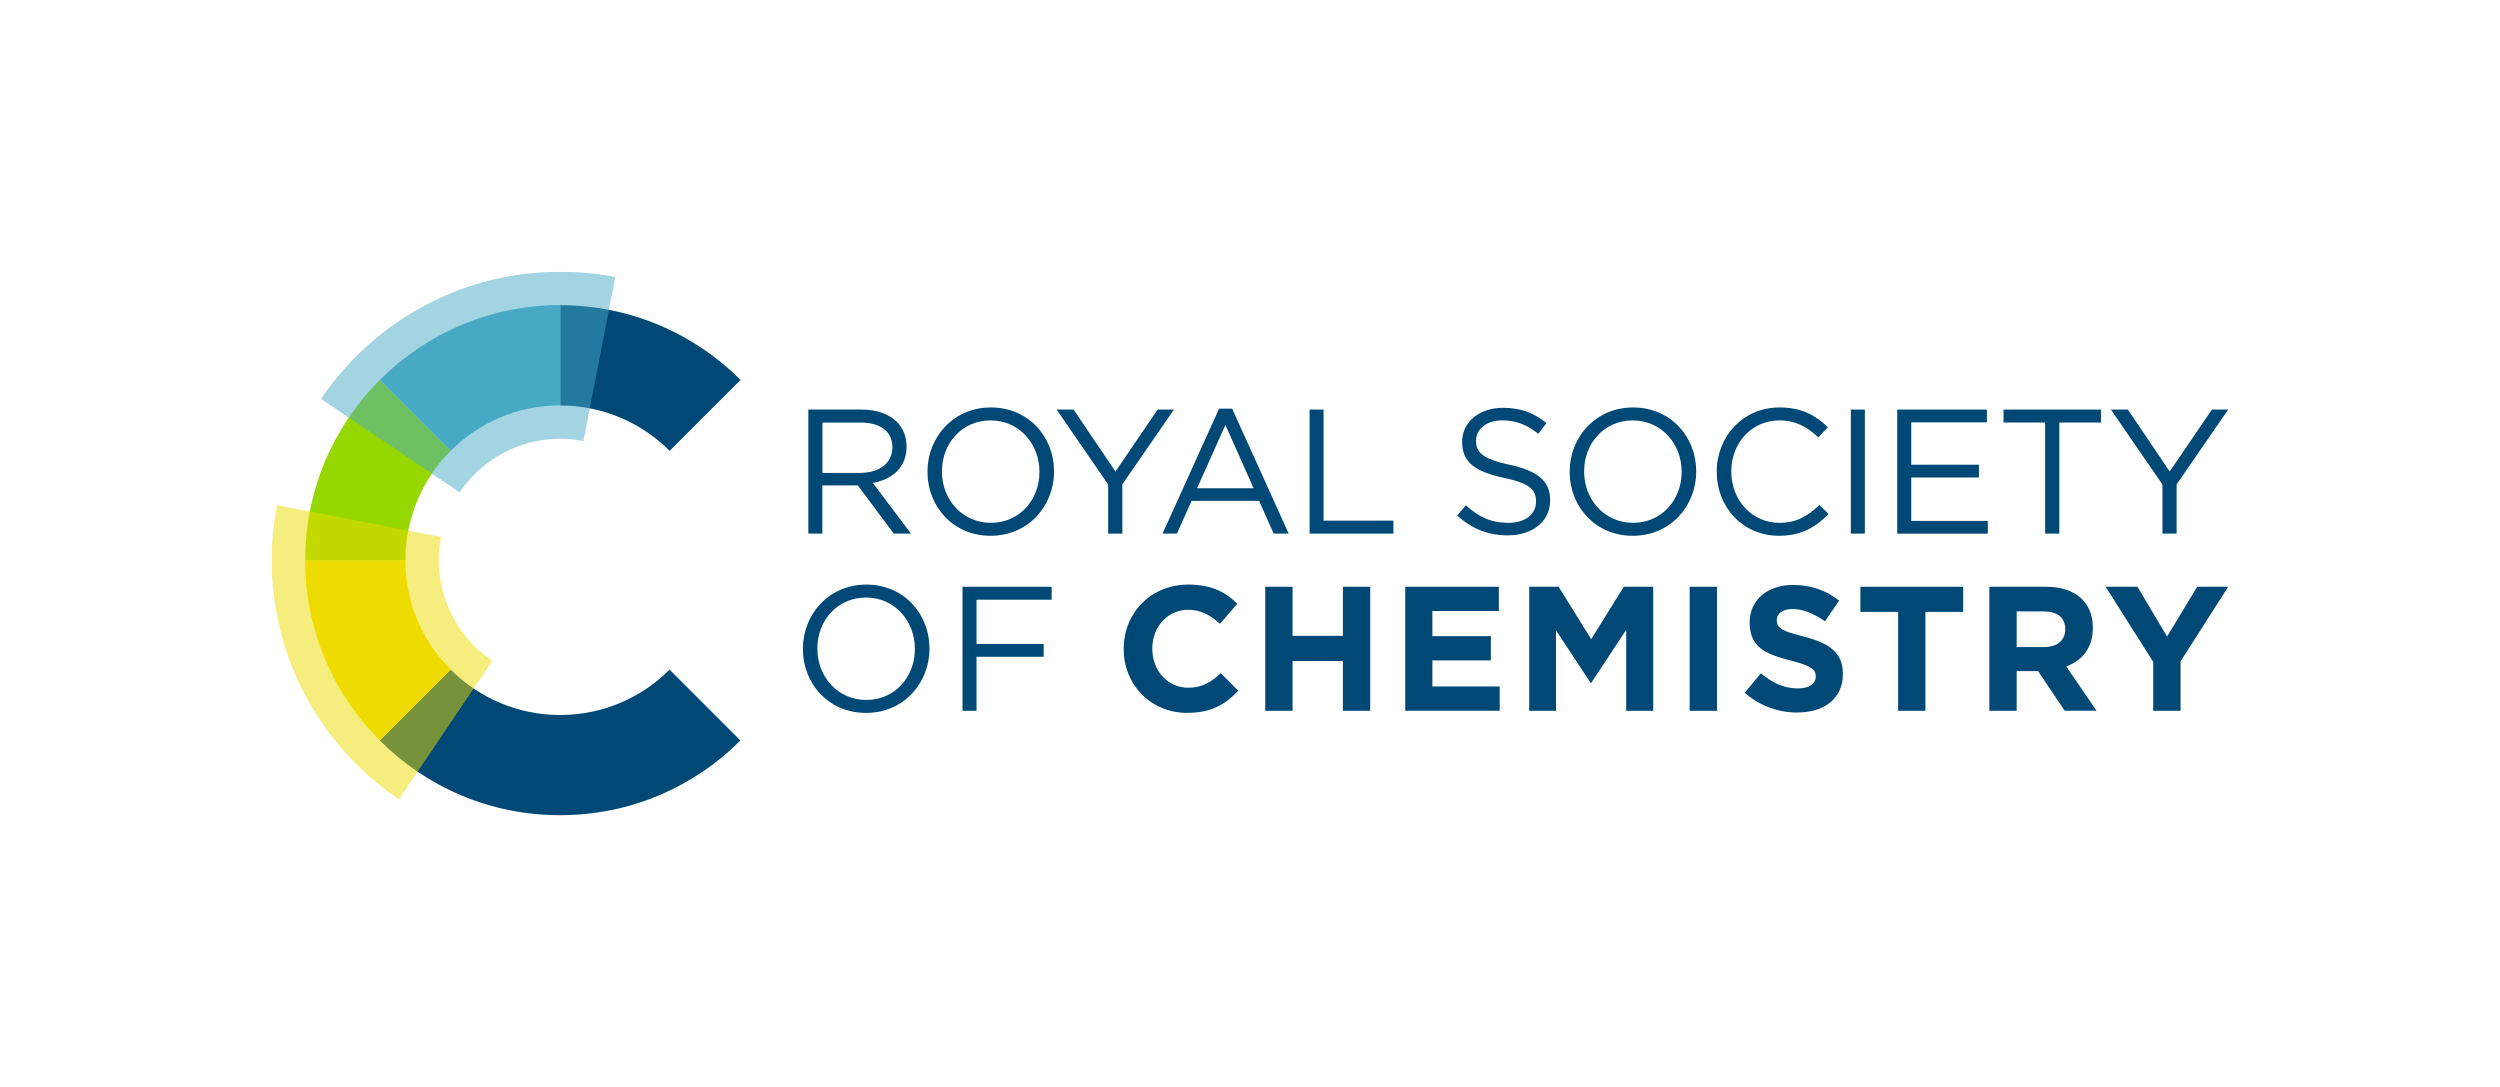 <?xml version="1.0" encoding="UTF-8"?>
<svg id="a" data-name="svg2" xmlns="http://www.w3.org/2000/svg" width="426.67" height="185.51" xmlns:xlink="http://www.w3.org/1999/xlink" viewBox="0 0 426.67 185.51">
  <defs>
    <style>
      .by {
        opacity: .5;
      }

      .bz {
        clip-path: url(#bi);
      }

      .ca {
        clip-path: url(#bu);
      }

      .cb {
        fill: #eedc00;
      }

      .cb, .cc, .cd, .ce, .cf {
        stroke-width: 0px;
      }

      .cg {
        clip-path: url(#bl);
      }

      .cc {
        fill: none;
      }

      .cd {
        fill: #48a9c5;
      }

      .ch {
        clip-path: url(#br);
      }

      .ci {
        clip-path: url(#c);
      }

      .ce {
        fill: #97d700;
      }

      .cf {
        fill: #004976;
      }
    </style>
    <clipPath id="c">
      <rect class="cc" width="426.67" height="185.51"/>
    </clipPath>
    <clipPath id="bi">
      <rect class="cc" x="54.78" y="46.38" width="50.22" height="37.65"/>
    </clipPath>
    <clipPath id="bl">
      <rect class="cc" x="54.78" y="46.38" width="50.22" height="37.65"/>
    </clipPath>
    <clipPath id="br">
      <rect class="cc" x="46.38" y="86.21" width="37.65" height="50.21"/>
    </clipPath>
    <clipPath id="bu">
      <rect class="cc" x="46.38" y="86.21" width="37.65" height="50.21"/>
    </clipPath>
  </defs>
  <g id="b" data-name="g10">
    <g class="ci">
      <g id="d" data-name="g74">
        <g id="e" data-name="g80">
          <path id="f" data-name="path82" class="cf" d="M146.86,80.7c3.18,0,5.44-1.63,5.44-4.35v-.06c0-2.6-2-4.17-5.41-4.17h-6.53v8.59h6.5ZM137.97,69.9h9.1c2.6,0,4.69.79,6.02,2.12,1.03,1.03,1.63,2.51,1.63,4.17v.06c0,3.51-2.42,5.56-5.75,6.17l6.5,8.65h-2.93l-6.14-8.23h-6.05v8.23h-2.39v-21.17Z"/>
        </g>
        <g id="g" data-name="g84">
          <path id="h" data-name="path86" class="cf" d="M177.4,80.55v-.06c0-4.81-3.51-8.74-8.35-8.74s-8.29,3.87-8.29,8.68v.06c0,4.81,3.51,8.74,8.35,8.74s8.29-3.87,8.29-8.68M158.29,80.55v-.06c0-5.84,4.39-10.95,10.83-10.95s10.77,5.05,10.77,10.89t0,.06c0,5.84-4.38,10.95-10.83,10.95s-10.77-5.05-10.77-10.89"/>
        </g>
        <g id="i" data-name="g88">
          <path id="j" data-name="path90" class="cf" d="M189.13,82.69l-8.8-12.79h2.9l7.14,10.58,7.2-10.58h2.78l-8.8,12.76v8.41h-2.42v-8.38Z"/>
        </g>
        <g id="k" data-name="g92">
          <path id="l" data-name="path94" class="cf" d="M213.95,83.33l-4.81-10.8-4.84,10.8h9.65ZM208.05,69.75h2.24l9.65,21.32h-2.57l-2.48-5.59h-11.52l-2.51,5.59h-2.45l9.65-21.32Z"/>
        </g>
        <g id="m" data-name="g96">
          <path id="n" data-name="path98" class="cf" d="M223.5,69.9h2.39v18.96h11.92v2.21h-14.3v-21.17Z"/>
        </g>
        <g id="o" data-name="g100">
          <path id="p" data-name="path102" class="cf" d="M248.69,87.99l1.48-1.75c2.21,2,4.32,2.99,7.26,2.99s4.72-1.51,4.72-3.6v-.06c0-1.97-1.06-3.09-5.5-4.02-4.87-1.06-7.11-2.63-7.11-6.11v-.06c0-3.33,2.93-5.78,6.95-5.78,3.09,0,5.29.88,7.44,2.6l-1.39,1.84c-1.97-1.6-3.93-2.3-6.11-2.3-2.75,0-4.51,1.51-4.51,3.42v.06c0,2,1.09,3.11,5.75,4.11,4.72,1.03,6.89,2.75,6.89,5.99v.06c0,3.63-3.02,5.99-7.23,5.99-3.36,0-6.11-1.12-8.65-3.39"/>
        </g>
        <g id="q" data-name="g104">
          <path id="r" data-name="path106" class="cf" d="M287,80.55v-.06c0-4.81-3.51-8.74-8.35-8.74s-8.29,3.87-8.29,8.68v.06c0,4.81,3.51,8.74,8.35,8.74s8.29-3.87,8.29-8.68M267.89,80.55v-.06c0-5.84,4.39-10.95,10.83-10.95s10.77,5.05,10.77,10.89t0,.06c0,5.84-4.38,10.95-10.83,10.95s-10.77-5.05-10.77-10.89"/>
        </g>
        <g id="s" data-name="g108">
          <path id="t" data-name="path110" class="cf" d="M292.99,80.55v-.06c0-5.99,4.47-10.95,10.71-10.95,3.84,0,6.14,1.36,8.26,3.36l-1.63,1.75c-1.79-1.69-3.78-2.9-6.65-2.9-4.69,0-8.2,3.81-8.2,8.68v.06c0,4.9,3.54,8.74,8.2,8.74,2.9,0,4.81-1.12,6.83-3.05l1.57,1.54c-2.21,2.24-4.63,3.72-8.47,3.72-6.11,0-10.61-4.81-10.61-10.89"/>
        </g>
        <path id="u" data-name="path112" class="cf" d="M315.88,69.9h2.39v21.17h-2.39v-21.17Z"/>
        <g id="v" data-name="g114">
          <path id="w" data-name="path116" class="cf" d="M323.8,69.9h15.3v2.18h-12.91v7.23h11.55v2.18h-11.55v7.41h13.06v2.18h-15.45v-21.17Z"/>
        </g>
        <g id="x" data-name="g118">
          <path id="y" data-name="path120" class="cf" d="M349.05,72.11h-7.11v-2.21h16.63v2.21h-7.11v18.96h-2.42v-18.96Z"/>
        </g>
        <g id="z" data-name="g122">
          <path id="aa" data-name="path124" class="cf" d="M369.06,82.69l-8.8-12.79h2.9l7.14,10.58,7.2-10.58h2.78l-8.8,12.76v8.41h-2.42v-8.38Z"/>
        </g>
        <g id="ab" data-name="g126">
          <path id="ac" data-name="path128" class="cf" d="M156.14,110.78v-.06c0-4.81-3.51-8.74-8.35-8.74s-8.29,3.87-8.29,8.68v.06c0,4.81,3.51,8.74,8.35,8.74,4.84,0,8.29-3.87,8.29-8.68M137.03,110.78v-.06c0-5.84,4.39-10.95,10.83-10.95s10.77,5.05,10.77,10.89t0,.06c0,5.84-4.38,10.95-10.83,10.95s-10.77-5.05-10.77-10.89"/>
        </g>
        <g id="ad" data-name="g130">
          <path id="ae" data-name="path132" class="cf" d="M164.27,100.14h15.21v2.21h-12.82v7.56h11.46v2.18h-11.46v9.22h-2.39v-21.17Z"/>
        </g>
        <g id="af" data-name="g134">
          <path id="ag" data-name="path136" class="cf" d="M202.64,121.67c-6.23,0-10.86-4.81-10.86-10.89v-.06c0-6.02,4.54-10.95,11.04-10.95,3.99,0,6.38,1.33,8.35,3.27l-2.96,3.42c-1.63-1.48-3.3-2.39-5.41-2.39-3.57,0-6.14,2.97-6.14,6.59v.06c0,3.63,2.51,6.65,6.14,6.65,2.42,0,3.9-.97,5.56-2.48l2.97,2.99c-2.18,2.33-4.6,3.78-8.68,3.78"/>
        </g>
        <g id="ah" data-name="g138">
          <path id="ai" data-name="path140" class="cf" d="M229.19,121.31v-8.5h-8.59v8.5h-4.66v-21.17h4.66v8.38h8.59v-8.38h4.66v21.17h-4.66Z"/>
        </g>
        <g id="aj" data-name="g142">
          <path id="ak" data-name="path144" class="cf" d="M239.83,121.31v-21.17h15.97v4.14h-11.34v4.29h9.98v4.14h-9.98v4.45h11.49v4.14h-16.12Z"/>
        </g>
        <g id="al" data-name="g146">
          <path id="am" data-name="path148" class="cf" d="M277.54,121.31v-13.82l-5.96,9.04h-.12l-5.9-8.95v13.73h-4.57v-21.17h5.02l5.56,8.95,5.56-8.95h5.02v21.17h-4.63Z"/>
        </g>
        <path id="an" data-name="path150" class="cf" d="M288.37,100.14h4.66v21.17h-4.66v-21.17Z"/>
        <g id="ao" data-name="g152">
          <path id="ap" data-name="path154" class="cf" d="M306.75,121.61c-3.21,0-6.44-1.12-8.98-3.39l2.75-3.3c1.91,1.57,3.9,2.57,6.32,2.57,1.91,0,3.05-.76,3.05-2v-.06c0-1.18-.73-1.78-4.26-2.69-4.27-1.09-7.02-2.27-7.02-6.47v-.06c0-3.84,3.08-6.38,7.41-6.38,3.09,0,5.72.97,7.86,2.69l-2.42,3.51c-1.87-1.3-3.72-2.09-5.5-2.09s-2.72.82-2.72,1.85v.06c0,1.39.91,1.85,4.57,2.78,4.29,1.12,6.71,2.66,6.71,6.35v.06c0,4.2-3.21,6.56-7.77,6.56"/>
        </g>
        <g id="aq" data-name="g156">
          <path id="ar" data-name="path158" class="cf" d="M328.61,104.43v16.88h-4.66v-16.88h-6.44v-4.29h17.54v4.29h-6.44Z"/>
        </g>
        <g id="as" data-name="g160">
          <path id="at" data-name="path162" class="cf" d="M352.47,107.37c0-2-1.39-3.02-3.66-3.02h-4.63v6.08h4.72c2.27,0,3.57-1.21,3.57-2.99v-.06ZM352.38,121.31l-4.54-6.77h-3.66v6.77h-4.66v-21.17h9.68c4.99,0,7.98,2.63,7.98,6.98v.06c0,3.42-1.84,5.57-4.54,6.56l5.17,7.56h-5.44Z"/>
        </g>
        <g id="au" data-name="g164">
          <path id="av" data-name="path166" class="cf" d="M372.15,112.87v8.44h-4.66v-8.35l-8.13-12.82h5.44l5.05,8.5,5.14-8.5h5.29l-8.13,12.73Z"/>
        </g>
        <g id="aw" data-name="g168">
          <path id="ax" data-name="path170" class="cf" d="M126.38,64.83c-1.97-1.97-4.13-3.75-6.44-5.31-2.32-1.56-4.79-2.91-7.39-4.01-2.6-1.1-5.34-1.96-8.17-2.54s-5.77-.88-8.77-.88v17.11c1.82,0,3.6.18,5.32.54,1.72.35,3.38.87,4.96,1.54,1.58.67,3.08,1.49,4.49,2.44,1.4.95,2.71,2.03,3.91,3.22l12.1-12.1Z"/>
        </g>
        <g id="ay" data-name="g172">
          <path id="az" data-name="path174" class="cf" d="M114.28,114.28c-1.2,1.2-2.5,2.28-3.91,3.23-1.41.95-2.91,1.77-4.49,2.44-1.58.67-3.24,1.19-4.96,1.54-1.72.35-3.5.54-5.32.54s-3.6-.18-5.32-.54c-1.72-.35-3.38-.87-4.96-1.54-1.58-.67-3.08-1.49-4.49-2.44-1.41-.95-2.71-2.03-3.91-3.23l-12.1,12.1c1.97,1.97,4.13,3.75,6.44,5.32,2.31,1.56,4.79,2.91,7.39,4.01,2.6,1.1,5.34,1.96,8.17,2.54,2.83.58,5.77.88,8.77.88s5.94-.31,8.77-.88c2.83-.58,5.57-1.43,8.17-2.54,2.6-1.1,5.08-2.45,7.39-4.01,2.32-1.56,4.47-3.35,6.44-5.32l-12.1-12.1Z"/>
        </g>
        <g id="ba" data-name="g176">
          <path id="bb" data-name="path178" class="cb" d="M76.93,114.28c-1.2-1.2-2.28-2.5-3.23-3.91-.95-1.4-1.77-2.91-2.44-4.49-.67-1.58-1.19-3.24-1.54-4.96-.35-1.72-.54-3.5-.54-5.32h-17.11c0,3.01.31,5.94.89,8.77.58,2.83,1.43,5.57,2.54,8.17,1.1,2.6,2.45,5.08,4.01,7.39,1.56,2.32,3.35,4.47,5.32,6.44l12.1-12.1Z"/>
        </g>
        <g id="bc" data-name="g180">
          <path id="bd" data-name="path182" class="ce" d="M69.19,95.61c0-1.82.18-3.6.54-5.32.35-1.72.87-3.38,1.54-4.96.67-1.58,1.49-3.08,2.43-4.49s2.03-2.71,3.23-3.91l-12.1-12.1c-1.97,1.97-3.75,4.13-5.31,6.44-1.56,2.32-2.91,4.79-4.01,7.39-1.1,2.6-1.96,5.34-2.54,8.17-.58,2.83-.88,5.77-.88,8.77h17.11Z"/>
        </g>
        <g id="be" data-name="g184">
          <path id="bf" data-name="path186" class="cd" d="M76.93,76.93c1.2-1.2,2.5-2.27,3.91-3.23,1.41-.95,2.91-1.77,4.49-2.44,1.58-.67,3.24-1.19,4.96-1.54,1.72-.35,3.5-.54,5.32-.54v-17.11c-3.01,0-5.94.31-8.77.89-2.83.58-5.57,1.43-8.17,2.54-2.6,1.1-5.08,2.45-7.39,4.01-2.32,1.57-4.47,3.35-6.44,5.32l12.1,12.1Z"/>
        </g>
        <g id="bg" data-name="g188">
          <g id="bh" data-name="g210">
            <g class="bz">
              <g id="bj" data-name="g208" class="by">
                <g id="bk" data-name="g206">
                  <g class="cg">
                    <g id="bm" data-name="g204">
                      <g id="bn" data-name="g202">
                        <path id="bo" data-name="path200" class="cd" d="M105,47.28c-3.04-.59-6.18-.9-9.39-.9-3.4,0-6.72.35-9.92,1-3.2.66-6.29,1.62-9.24,2.87-2.94,1.25-5.74,2.77-8.36,4.54-2.62,1.77-5.06,3.78-7.29,6.01-2.23,2.23-4.24,4.67-6.01,7.29l23.65,15.94c.74-1.1,1.59-2.13,2.53-3.07.94-.94,1.96-1.78,3.07-2.53,1.1-.75,2.28-1.39,3.52-1.91,1.24-.52,2.54-.93,3.89-1.21,1.35-.28,2.74-.42,4.17-.42,1.35,0,2.67.13,3.95.38l5.44-28Z"/>
                      </g>
                    </g>
                  </g>
                </g>
              </g>
            </g>
          </g>
        </g>
        <g id="bp" data-name="g212">
          <g id="bq" data-name="g234">
            <g class="ch">
              <g id="bs" data-name="g232" class="by">
                <g id="bt" data-name="g230">
                  <g class="ca">
                    <g id="bv" data-name="g228">
                      <g id="bw" data-name="g226">
                        <path id="bx" data-name="path224" class="cb" d="M80.96,110.25c-.94-.94-1.78-1.96-2.53-3.07-.74-1.1-1.39-2.28-1.91-3.52-.52-1.24-.93-2.54-1.21-3.89-.28-1.35-.42-2.74-.42-4.17,0-1.35.13-2.67.38-3.95l-28-5.44c-.59,3.04-.9,6.18-.9,9.39,0,3.4.34,6.72,1,9.92.65,3.2,1.62,6.3,2.87,9.24,1.25,2.95,2.77,5.74,4.54,8.36,1.77,2.62,3.79,5.06,6.01,7.29,2.23,2.23,4.67,4.24,7.29,6.01l15.95-23.65c-1.1-.75-2.13-1.59-3.07-2.53"/>
                      </g>
                    </g>
                  </g>
                </g>
              </g>
            </g>
          </g>
        </g>
      </g>
    </g>
  </g>
</svg>